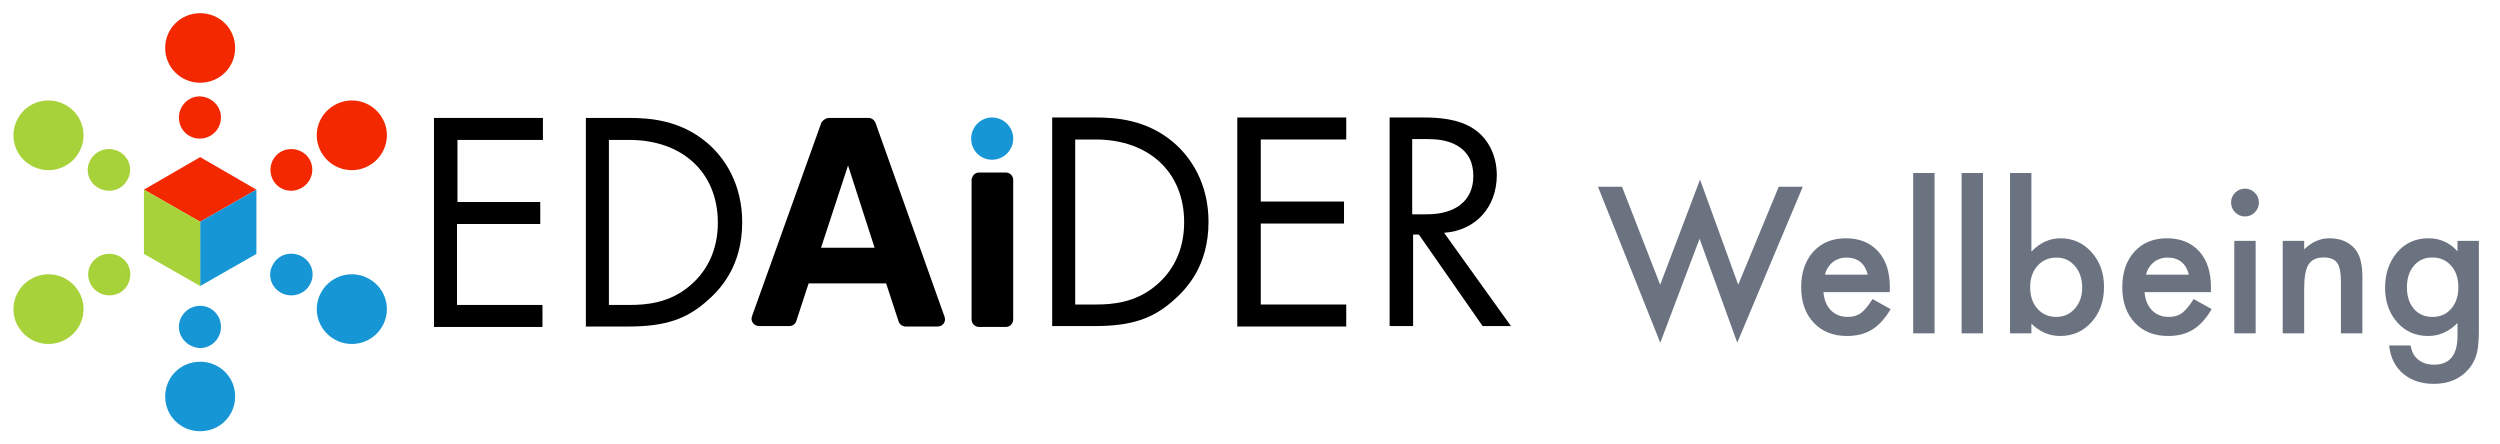 <svg width="180" height="32" viewBox="0 0 180 32" fill="none" xmlns="http://www.w3.org/2000/svg">
<path fill-rule="evenodd" clip-rule="evenodd" d="M16.931 3.453C16.931 4.847 15.815 5.956 14.412 5.956C13.009 5.956 11.893 4.847 11.893 3.453C11.893 2.059 13.009 0.95 14.412 0.95C15.815 0.95 16.931 2.059 16.931 3.453Z" fill="#F42800"/>
<path fill-rule="evenodd" clip-rule="evenodd" d="M15.91 8.459C15.91 9.283 15.241 9.98 14.38 9.98C13.551 9.98 12.881 9.315 12.881 8.459C12.881 7.636 13.551 6.939 14.38 6.939C15.241 6.97 15.91 7.636 15.91 8.459Z" fill="#F42800"/>
<path fill-rule="evenodd" clip-rule="evenodd" d="M11.893 28.546C11.893 27.152 13.009 26.044 14.412 26.044C15.815 26.044 16.931 27.152 16.931 28.546C16.931 29.941 15.815 31.049 14.412 31.049C13.009 31.049 11.893 29.941 11.893 28.546Z" fill="#1696D5"/>
<path fill-rule="evenodd" clip-rule="evenodd" d="M12.881 23.541C12.881 22.717 13.551 22.02 14.412 22.02C15.241 22.02 15.91 22.685 15.91 23.541C15.91 24.364 15.241 25.061 14.412 25.061C13.583 25.03 12.881 24.364 12.881 23.541Z" fill="#1696D5"/>
<path fill-rule="evenodd" clip-rule="evenodd" d="M4.751 7.572C5.962 8.269 6.377 9.79 5.675 10.994C4.974 12.198 3.444 12.61 2.232 11.913C1.02 11.216 0.606 9.695 1.307 8.491C1.977 7.287 3.539 6.875 4.751 7.572Z" fill="#A8D23A"/>
<path fill-rule="evenodd" clip-rule="evenodd" d="M8.609 10.931C9.342 11.343 9.597 12.261 9.151 12.99C8.736 13.719 7.812 13.941 7.078 13.529C6.345 13.117 6.09 12.198 6.536 11.469C6.951 10.772 7.875 10.519 8.609 10.931Z" fill="#A8D23A"/>
<path fill-rule="evenodd" clip-rule="evenodd" d="M24.073 24.428C22.861 23.731 22.447 22.21 23.148 21.006C23.849 19.802 25.38 19.39 26.592 20.087C27.803 20.784 28.218 22.305 27.516 23.509C26.815 24.713 25.284 25.125 24.073 24.428Z" fill="#1696D5"/>
<path fill-rule="evenodd" clip-rule="evenodd" d="M20.215 21.069C19.481 20.657 19.226 19.739 19.673 19.01C20.087 18.281 21.012 18.059 21.745 18.471C22.479 18.883 22.734 19.802 22.287 20.531C21.873 21.228 20.948 21.481 20.215 21.069Z" fill="#1696D5"/>
<path fill-rule="evenodd" clip-rule="evenodd" d="M2.232 20.087C3.444 19.39 4.974 19.802 5.675 21.006C6.377 22.21 5.962 23.731 4.751 24.428C3.539 25.125 2.009 24.713 1.307 23.509C0.606 22.337 1.02 20.784 2.232 20.087Z" fill="#A8D23A"/>
<path fill-rule="evenodd" clip-rule="evenodd" d="M7.11 18.471C7.844 18.059 8.768 18.313 9.183 19.01C9.597 19.738 9.342 20.657 8.641 21.069C7.907 21.481 6.983 21.228 6.568 20.531C6.122 19.802 6.377 18.883 7.11 18.471Z" fill="#A8D23A"/>
<path fill-rule="evenodd" clip-rule="evenodd" d="M26.592 11.913C25.38 12.61 23.849 12.198 23.148 10.994C22.447 9.79 22.861 8.269 24.073 7.572C25.284 6.875 26.815 7.287 27.516 8.491C28.218 9.663 27.803 11.216 26.592 11.913Z" fill="#F42800"/>
<path fill-rule="evenodd" clip-rule="evenodd" d="M21.713 13.529C21.012 13.941 20.087 13.719 19.673 12.99C19.258 12.261 19.513 11.343 20.215 10.931C20.948 10.519 21.873 10.772 22.287 11.469C22.702 12.198 22.447 13.117 21.713 13.529Z" fill="#F42800"/>
<path d="M18.461 13.655L14.412 11.311L10.362 13.655L14.412 15.968L18.461 13.655Z" fill="#F42800"/>
<path d="M14.412 15.968V20.594L18.461 18.281V13.655L14.412 15.968Z" fill="#1696D5"/>
<path d="M10.362 13.655V18.281L14.412 20.594V15.968L10.362 13.655Z" fill="#A8D23A"/>
<path d="M39.09 10.075H32.937V14.543H38.899V16.127H32.905V21.956H39.058V23.541H31.247V8.491H39.09V10.075Z" fill="black"/>
<path d="M42.183 8.491H45.276C46.806 8.491 48.943 8.649 50.856 10.234C52.227 11.374 53.438 13.307 53.438 16C53.438 19.168 51.876 20.848 50.792 21.766C49.421 22.939 47.954 23.509 45.244 23.509H42.183V8.491ZM43.841 21.956H45.308C46.519 21.956 48.177 21.83 49.644 20.594C50.792 19.644 51.685 18.154 51.685 16.032C51.685 12.42 49.134 10.075 45.308 10.075H43.841V21.956Z" fill="black"/>
<path d="M75.757 8.459H78.85C80.381 8.459 82.517 8.618 84.43 10.202C85.801 11.343 87.013 13.275 87.013 15.968C87.013 19.137 85.45 20.816 84.366 21.735C82.995 22.907 81.528 23.477 78.818 23.477H75.757V8.459ZM77.415 21.925H78.882C80.094 21.925 81.752 21.798 83.218 20.562C84.366 19.612 85.259 18.123 85.259 16C85.259 12.388 82.708 10.044 78.882 10.044H77.415V21.925Z" fill="black"/>
<path d="M96.929 10.044H90.775V14.511H96.769V16.095H90.775V21.925H96.929V23.509H89.085V8.459H96.929V10.044Z" fill="black"/>
<path d="M102.445 8.459C103.465 8.459 104.995 8.523 106.111 9.283C107.004 9.854 107.769 11.026 107.769 12.61C107.769 14.923 106.239 16.602 103.975 16.761L108.79 23.477H106.749L102.158 16.887H101.743V23.477H100.053V8.459H102.445ZM101.679 15.43H102.732C104.804 15.43 106.079 14.448 106.079 12.673C106.079 11.85 105.824 10.994 104.868 10.456C104.198 10.075 103.401 10.012 102.7 10.012H101.679V15.43Z" fill="black"/>
<path d="M59.688 8.491H62.525C62.748 8.491 62.94 8.618 63.035 8.84L68.009 22.812C68.137 23.16 67.882 23.509 67.499 23.509H65.204C64.98 23.509 64.757 23.351 64.694 23.129L63.801 20.404H58.221L57.328 23.129C57.264 23.351 57.041 23.477 56.818 23.477H54.65C54.299 23.477 54.012 23.129 54.14 22.78L59.146 8.808C59.273 8.649 59.464 8.491 59.688 8.491ZM59.114 17.838H62.972L61.059 11.913L59.114 17.838Z" fill="black"/>
<path d="M70.496 12.42H72.409C72.696 12.42 72.951 12.642 72.951 12.958V23.002C72.951 23.287 72.728 23.541 72.409 23.541H70.496C70.209 23.541 69.954 23.319 69.954 23.002V12.958C69.986 12.642 70.209 12.42 70.496 12.42Z" fill="black"/>
<path fill-rule="evenodd" clip-rule="evenodd" d="M72.952 9.98C72.952 10.804 72.282 11.501 71.421 11.501C70.592 11.501 69.923 10.836 69.923 9.98C69.923 9.156 70.592 8.459 71.421 8.459C72.282 8.459 72.952 9.156 72.952 9.98Z" fill="#1696D5"/>
<path d="M116.784 13.445L119.532 20.5L122.403 12.933L125.151 20.5L128.07 13.445H129.8L125.083 24.67L122.369 17.191L119.539 24.677L115.055 13.445H116.784ZM136.062 21.033H131.29C131.331 21.58 131.509 22.015 131.823 22.339C132.138 22.658 132.541 22.817 133.033 22.817C133.416 22.817 133.733 22.726 133.983 22.544C134.229 22.362 134.51 22.024 134.824 21.532L136.123 22.257C135.923 22.599 135.711 22.893 135.487 23.139C135.264 23.38 135.025 23.581 134.77 23.74C134.514 23.895 134.239 24.009 133.942 24.082C133.646 24.155 133.325 24.191 132.979 24.191C131.985 24.191 131.188 23.872 130.586 23.234C129.984 22.592 129.684 21.74 129.684 20.678C129.684 19.625 129.975 18.773 130.559 18.121C131.146 17.479 131.926 17.157 132.896 17.157C133.876 17.157 134.651 17.469 135.221 18.094C135.786 18.713 136.068 19.573 136.068 20.671L136.062 21.033ZM134.482 19.775C134.268 18.955 133.751 18.545 132.931 18.545C132.744 18.545 132.568 18.575 132.404 18.634C132.24 18.689 132.09 18.77 131.953 18.88C131.821 18.985 131.707 19.112 131.611 19.263C131.516 19.413 131.443 19.584 131.393 19.775H134.482ZM139.288 12.454V24H137.75V12.454H139.288ZM142.774 12.454V24H141.236V12.454H142.774ZM146.261 12.454V18.114C146.876 17.476 147.573 17.157 148.353 17.157C149.25 17.157 149.998 17.492 150.595 18.162C151.192 18.828 151.49 19.657 151.49 20.65C151.49 21.676 151.189 22.523 150.588 23.193C149.991 23.859 149.237 24.191 148.325 24.191C147.555 24.191 146.867 23.895 146.261 23.303V24H144.723V12.454H146.261ZM149.918 20.719C149.918 20.081 149.745 19.561 149.398 19.16C149.048 18.75 148.608 18.545 148.079 18.545C147.514 18.545 147.054 18.743 146.698 19.14C146.347 19.532 146.172 20.042 146.172 20.671C146.172 21.318 146.345 21.835 146.691 22.223C147.038 22.619 147.493 22.817 148.059 22.817C148.592 22.817 149.034 22.619 149.385 22.223C149.74 21.822 149.918 21.32 149.918 20.719ZM159.181 21.033H154.409C154.45 21.58 154.628 22.015 154.942 22.339C155.257 22.658 155.66 22.817 156.152 22.817C156.535 22.817 156.852 22.726 157.103 22.544C157.349 22.362 157.629 22.024 157.943 21.532L159.242 22.257C159.042 22.599 158.83 22.893 158.606 23.139C158.383 23.38 158.144 23.581 157.889 23.74C157.633 23.895 157.358 24.009 157.062 24.082C156.765 24.155 156.444 24.191 156.098 24.191C155.104 24.191 154.307 23.872 153.705 23.234C153.104 22.592 152.803 21.74 152.803 20.678C152.803 19.625 153.094 18.773 153.678 18.121C154.266 17.479 155.045 17.157 156.016 17.157C156.995 17.157 157.77 17.469 158.34 18.094C158.905 18.713 159.188 19.573 159.188 20.671L159.181 21.033ZM157.602 19.775C157.387 18.955 156.87 18.545 156.05 18.545C155.863 18.545 155.688 18.575 155.523 18.634C155.359 18.689 155.209 18.77 155.072 18.88C154.94 18.985 154.826 19.112 154.73 19.263C154.635 19.413 154.562 19.584 154.512 19.775H157.602ZM162.407 17.342V24H160.869V17.342H162.407ZM160.637 14.573C160.637 14.304 160.735 14.072 160.931 13.876C161.127 13.68 161.361 13.582 161.635 13.582C161.913 13.582 162.15 13.68 162.346 13.876C162.542 14.067 162.64 14.302 162.64 14.58C162.64 14.858 162.542 15.095 162.346 15.291C162.154 15.487 161.92 15.585 161.642 15.585C161.364 15.585 161.127 15.487 160.931 15.291C160.735 15.095 160.637 14.856 160.637 14.573ZM164.355 17.342H165.9V17.957C166.438 17.424 167.044 17.157 167.719 17.157C168.493 17.157 169.097 17.401 169.53 17.889C169.904 18.303 170.091 18.98 170.091 19.919V24H168.546V20.281C168.546 19.625 168.455 19.172 168.272 18.921C168.095 18.666 167.771 18.538 167.302 18.538C166.791 18.538 166.429 18.707 166.215 19.044C166.005 19.377 165.9 19.958 165.9 20.787V24H164.355V17.342ZM178.479 23.843C178.479 24.157 178.467 24.433 178.444 24.67C178.426 24.912 178.399 25.123 178.362 25.306C178.253 25.807 178.039 26.238 177.72 26.598C177.118 27.29 176.291 27.637 175.238 27.637C174.35 27.637 173.618 27.398 173.044 26.919C172.451 26.427 172.11 25.745 172.019 24.875H173.563C173.623 25.203 173.721 25.456 173.857 25.634C174.176 26.049 174.641 26.256 175.252 26.256C176.378 26.256 176.94 25.565 176.94 24.185V23.255C176.33 23.879 175.626 24.191 174.828 24.191C173.921 24.191 173.178 23.863 172.6 23.207C172.016 22.542 171.725 21.71 171.725 20.712C171.725 19.741 171.996 18.916 172.538 18.237C173.121 17.517 173.892 17.157 174.849 17.157C175.687 17.157 176.384 17.469 176.94 18.094V17.342H178.479V23.843ZM177.002 20.685C177.002 20.037 176.829 19.52 176.482 19.133C176.132 18.736 175.683 18.538 175.136 18.538C174.552 18.538 174.092 18.755 173.755 19.188C173.45 19.575 173.297 20.076 173.297 20.691C173.297 21.297 173.45 21.794 173.755 22.182C174.088 22.605 174.548 22.817 175.136 22.817C175.724 22.817 176.188 22.603 176.53 22.175C176.845 21.787 177.002 21.291 177.002 20.685Z" fill="#6B7280"/>
</svg>
